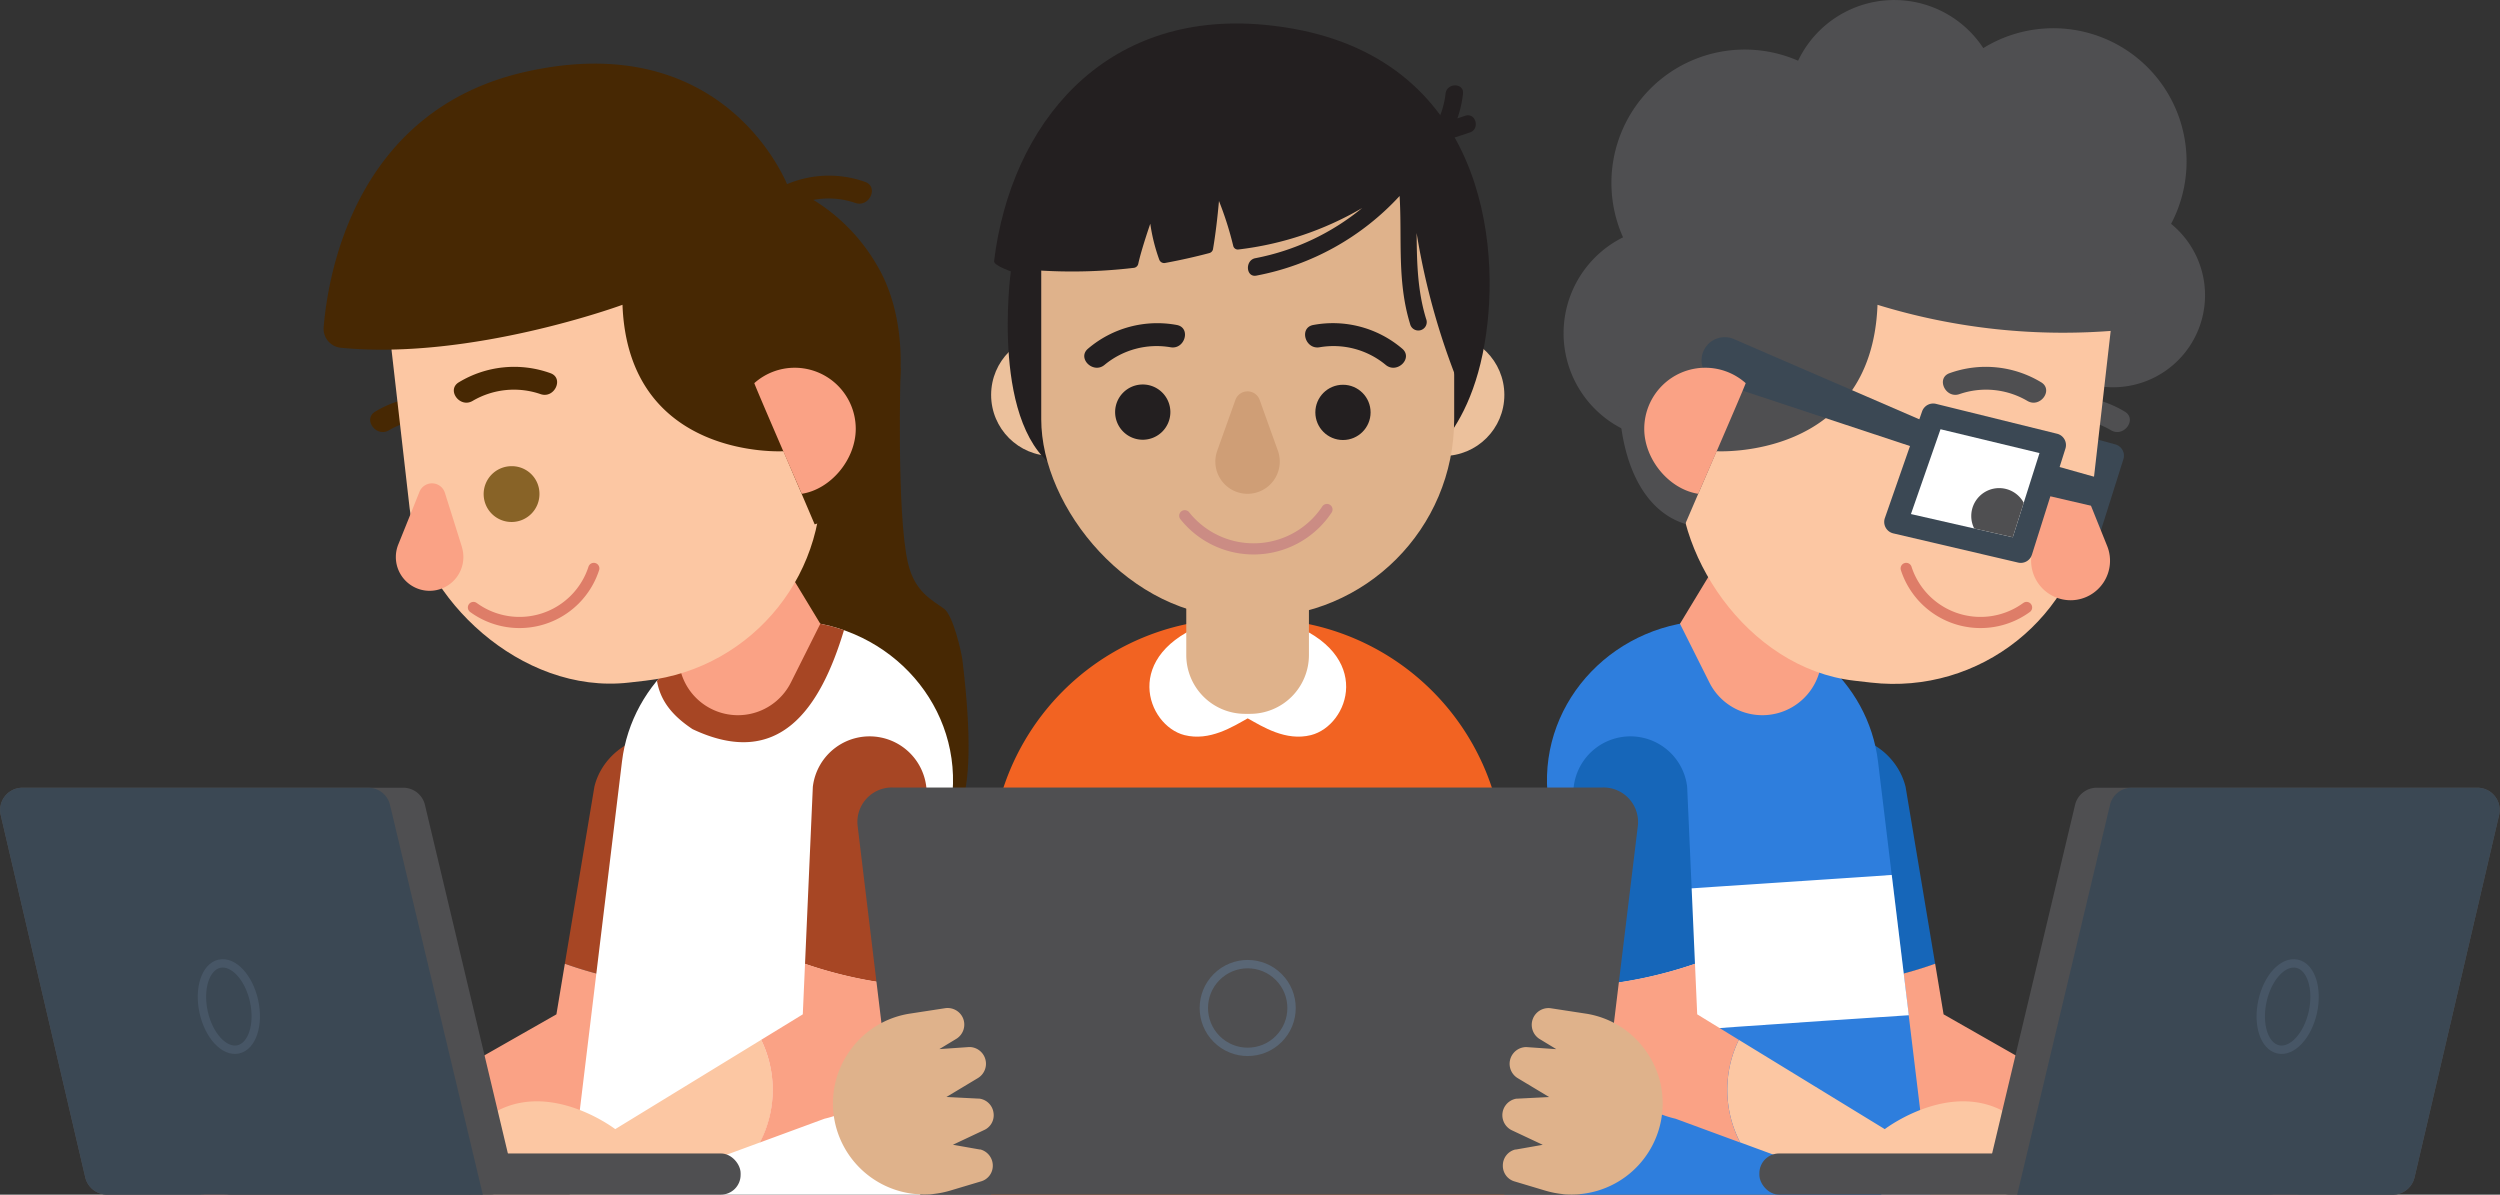 <svg xmlns="http://www.w3.org/2000/svg" xmlns:xlink="http://www.w3.org/1999/xlink" viewBox="0 0 448 214.08"><rect x="0" y="0" width="448" height="214.08" fill="#333333" stroke="none"/><defs><clipPath id="aef1b60d-5a1d-4bff-9b88-b9a1d2bbce86"><polygon points="365.48 81.19 347.74 76.92 342.44 92.12 360.69 96.28 365.48 81.19" style="fill:none"/></clipPath></defs><g id="b634599a-ee8a-4273-867e-cc01df985b73" data-name="Layer 2"><g id="a3a5626e-b621-439e-ab95-18e6c886c220" data-name="OBJECTS"><path d="M161.39,65.9s-.77,26,1.32,35c1.21,5.21,4.35,6.63,6.48,8.2,1.61,1.19,3.1,7.72,3.28,9.21,6.62,54.78-17.68,24.26-44.46-3.44C104.89,91,125.92,71,125.92,71Z" style="fill:#472803"/><path d="M83.61,72.12a19.16,19.16,0,0,0-16.35,1.63c-2.3,1.35.14,4.7,2.43,3.36a14.62,14.62,0,0,1,12.19-1.22C84.39,76.75,86.14,73,83.61,72.12Z" style="fill:#472803"/><path d="M119.75,132.15h0c-5.7-1.16-11.79,2.9-13.23,8.81l-5.3,31.74a71.68,71.68,0,0,0,18,3.91l7.22-32.71C128,138.44,125.05,133.23,119.75,132.15Z" style="fill:#a74624"/><path d="M99.71,181.77,63.57,202.36s-13.28-11.21-25.43,0-1.44,11.72-1.44,11.72H62.65l38.66-13.61a21.69,21.69,0,0,0,16-15.24l1.91-8.62a71.68,71.68,0,0,1-18-3.91Z" style="fill:#faa285"/><path d="M102.07,214.08h62.82L170.7,142C172,125.38,158.37,111.2,141,111.2h0c-15.09,0-27.79,10.86-29.54,25.26Z" style="fill:#fff"/><path d="M124.1,130.66C139.63,138,147,127,151.24,112.93A30.89,30.89,0,0,0,141,111.2h0A30.19,30.19,0,0,0,117.73,122C118.39,126,121,128.59,124.1,130.66Z" style="fill:#a74624"/><path d="M157.81,132.15h0A10.24,10.24,0,0,0,145.66,141l-1.4,31.74a77.19,77.19,0,0,0,18.45,3.91l3.2-32.71A10.23,10.23,0,0,0,157.81,132.15Z" style="fill:#a74624"/><path d="M136.4,186.34l-26.15,16s-14.65-11.21-25.43,0,0,11.72,0,11.72h26l25.39-9.34A20.44,20.44,0,0,0,136.4,186.34Z" style="fill:#fcc7a3"/><path d="M144.26,172.7l-.4,9.07-7.46,4.57a20.44,20.44,0,0,1-.24,18.4l11.6-4.27a18.4,18.4,0,0,0,14.1-15.24l.85-8.62A77.19,77.19,0,0,1,144.26,172.7Z" style="fill:#faa285"/><path d="M140,100.22l7,11.56-5.27,10.52a10.62,10.62,0,0,1-19.61-1.52l-3.65-11.4Z" style="fill:#faa285"/><rect x="71.32" y="19.06" width="74" height="103.42" rx="35.5" transform="translate(-7.33 12.76) rotate(-6.52)" style="fill:#fcc7a3"/><path d="M106.41,101.86a14,14,0,0,1-21.57,7" style="fill:none;stroke:#de7d68;stroke-linecap:round;stroke-linejoin:round;stroke-width:2px"/><path d="M98.6,66.86a19.16,19.16,0,0,0-16.35,1.63c-2.3,1.35.14,4.7,2.43,3.36a14.64,14.64,0,0,1,12.2-1.22C99.38,71.49,101.13,67.72,98.6,66.86Z" style="fill:#472803"/><path d="M155,32.59a19.26,19.26,0,0,0-16.36,1.63c-2.3,1.35.14,4.71,2.43,3.37a14.64,14.64,0,0,1,12.2-1.22C155.79,37.23,157.54,33.46,155,32.59Z" style="fill:#472803"/><rect x="37.88" y="206.7" width="94.84" height="7.38" rx="3.54" style="fill:#4f4f51"/><path d="M91.61,209.21,76.13,144.16a4,4,0,0,0-3.85-3H4A4,4,0,0,0,.11,146l15.17,65a4,4,0,0,0,3.85,3.06H87.77A4,4,0,0,0,91.61,209.21Z" style="fill:#4f4f51"/><path d="M86.52,214.08,69.87,144.16a4,4,0,0,0-3.85-3H4A4,4,0,0,0,.11,146l15.17,65a4,4,0,0,0,3.85,3.06Z" style="fill:#3b4854"/><path d="M36.49,181.37c.93,4.23,3.71,7.23,6.2,6.68s3.77-4.43,2.84-8.67-3.71-7.22-6.2-6.68S35.56,177.13,36.49,181.37Z" style="fill:none;stroke:#475666;stroke-miterlimit:10;stroke-width:1.5px"/><path d="M140.4,80.86s-27.81,1.64-28.85-26.24c0,0-27.12,10-50.45,7.7A3.42,3.42,0,0,1,58,58.63c.82-9.83,5.81-38.82,36-45.72,36.48-8.33,47.25,20.6,47.25,20.6a33.24,33.24,0,0,1,15.89,14c8.91,14.89,3.21,42-11.15,46.46Z" style="fill:#472803"/><path d="M82.77,98l-1.52-4.85-1.53-4.85a2.42,2.42,0,0,0-4.55-.17l-1.89,4.71-1.9,4.71a6.05,6.05,0,0,0,5.38,8.32h0a6.06,6.06,0,0,0,6-7.87Z" style="fill:#faa285"/><path d="M142.41,65.9a10.88,10.88,0,0,0-7.24,2.76c.49,1.4,8.5,19.83,8.5,19.83,5.24-.81,9.68-6.18,9.68-11.65A10.94,10.94,0,0,0,142.41,65.9Z" style="fill:#faa285"/><path d="M96.67,88.49a5,5,0,1,1-5-4.95A4.94,4.94,0,0,1,96.67,88.49Z" style="fill:#886327"/><path d="M389.06,40.11A23.88,23.88,0,0,0,355.41,8.62a19.09,19.09,0,0,0-33.19,2.26,23.89,23.89,0,0,0-31.37,31.65A19.19,19.19,0,1,0,318.21,56,23.93,23.93,0,0,0,336,37.86a18.93,18.93,0,0,0,4.78.3,19.16,19.16,0,0,0,4.76-1A23.94,23.94,0,0,0,362.2,52.13a16.86,16.86,0,0,0,0,1.88,16.49,16.49,0,1,0,26.85-13.9Z" style="fill:#4f4f51"/><path d="M364.39,72.12a19.16,19.16,0,0,1,16.35,1.63c2.31,1.35-.14,4.7-2.43,3.36a14.62,14.62,0,0,0-12.19-1.22C363.61,76.75,361.86,73,364.39,72.12Z" style="fill:#4f4f51"/><path d="M350.4,94.76l6.68-19.14a2.09,2.09,0,0,1,2.54-1.33l19.45,5.35a2.09,2.09,0,0,1,1.44,2.66l-6,19a2.1,2.1,0,0,1-2.53,1.4l-20.09-5.22A2.11,2.11,0,0,1,350.4,94.76Z" style="fill:#3b4854"/><path d="M328.25,132.15h0C334,131,340,135.05,341.48,141l5.3,31.74a71.59,71.59,0,0,1-18,3.91l-7.22-32.71C320,138.44,323,133.23,328.25,132.15Z" style="fill:#1666b9"/><path d="M348.29,181.77l36.14,20.59s13.28-11.21,25.43,0,1.44,11.72,1.44,11.72H385.35l-38.66-13.61a21.69,21.69,0,0,1-16-15.24l-1.91-8.62a71.59,71.59,0,0,0,18-3.91Z" style="fill:#faa285"/><path d="M345.93,214.08H283.11L277.3,142C276,125.38,289.63,111.2,307,111.2h0c15.09,0,27.79,10.86,29.54,25.26Z" style="fill:#2e7edd"/><path d="M339,156.79c-20,1.38-40.07,2.63-60.15,4.06l2.05,25.48c20.25-1.7,40.61-3.06,61.16-4.4Z" style="fill:#fff"/><path d="M290.19,132.15h0A10.24,10.24,0,0,1,302.34,141l1.4,31.74a77.19,77.19,0,0,1-18.45,3.91l-3.2-32.71A10.23,10.23,0,0,1,290.19,132.15Z" style="fill:#1666b9"/><path d="M311.6,186.34l26.15,16s14.65-11.21,25.43,0,0,11.72,0,11.72H337.23l-25.39-9.34A20.44,20.44,0,0,1,311.6,186.34Z" style="fill:#fcc7a3"/><path d="M303.74,172.7l.4,9.07,7.46,4.57a20.44,20.44,0,0,0,.24,18.4l-11.6-4.27a18.4,18.4,0,0,1-14.1-15.24l-.85-8.62A77.19,77.19,0,0,0,303.74,172.7Z" style="fill:#faa285"/><path d="M308.05,100.22l-7,11.56,5.27,10.52a10.62,10.62,0,0,0,19.61-1.52l3.65-11.4Z" style="fill:#faa285"/><rect x="302.68" y="19.06" width="74" height="103.42" rx="35.5" transform="translate(669.13 179.66) rotate(-173.48)" style="fill:#fcc7a3"/><path d="M341.59,101.86a14,14,0,0,0,21.57,7" style="fill:none;stroke:#de7d68;stroke-linecap:round;stroke-linejoin:round;stroke-width:2px"/><path d="M349.4,66.86a19.16,19.16,0,0,1,16.35,1.63c2.3,1.35-.14,4.7-2.43,3.36a14.64,14.64,0,0,0-12.2-1.22C348.62,71.49,346.87,67.72,349.4,66.86Z" style="fill:#4f4f51"/><rect x="315.27" y="206.7" width="94.84" height="7.38" rx="3.54" transform="translate(725.39 420.78) rotate(180)" style="fill:#4f4f51"/><path d="M356.39,209.21l15.48-65.05a4,4,0,0,1,3.85-3H444a4,4,0,0,1,3.85,4.86l-15.17,65a4,4,0,0,1-3.85,3.06H360.23A4,4,0,0,1,356.39,209.21Z" style="fill:#4f4f51"/><path d="M361.48,214.08l16.65-69.92a4,4,0,0,1,3.85-3H444a4,4,0,0,1,3.85,4.86l-15.17,65a4,4,0,0,1-3.85,3.06Z" style="fill:#3b4854"/><path d="M307.6,80.86s27.81,1.64,28.85-26.24a113,113,0,0,0,43.15,4.57,3.42,3.42,0,0,0,3.07-3.68c-.83-9.84-4.55-30.12-28.68-36.34-36.23-9.35-47.25,14.34-47.25,14.34s-4.3,3.37-10.67,14c-8.91,14.89-8.43,41.91,5.93,46.38Z" style="fill:#4f4f51"/><path d="M364.26,98.34l1.79-5.68L367.84,87a2.83,2.83,0,0,1,5.32-.21l2.22,5.52,2.22,5.52a7.08,7.08,0,0,1-6.3,9.73h0a7.09,7.09,0,0,1-7-9.21Z" style="fill:#faa285"/><path d="M337.76,92.86l6.68-19.14A2.11,2.11,0,0,1,347,72.39l21.68,5.35a2.09,2.09,0,0,1,1.44,2.66l-6,19a2.09,2.09,0,0,1-2.53,1.4l-22.32-5.22A2.11,2.11,0,0,1,337.76,92.86Z" style="fill:#3b4854"/><polygon points="365.48 81.19 347.74 76.92 342.44 92.12 360.69 96.28 365.48 81.19" style="fill:#fff"/><path d="M345.93,76,310.8,60.8a4.15,4.15,0,0,0-5.64,2.38h0a4.15,4.15,0,0,0,2.6,5.33l36.77,12.17Z" style="fill:#3b4854"/><path d="M305.59,65.9a10.88,10.88,0,0,1,7.24,2.76c-.49,1.4-8.5,19.83-8.5,19.83-5.24-.81-9.68-6.18-9.68-11.65A10.94,10.94,0,0,1,305.59,65.9Z" style="fill:#faa285"/><g style="clip-path:url(#aef1b60d-5a1d-4bff-9b88-b9a1d2bbce86)"><path d="M353.25,92.47a5,5,0,1,0,4.95-5A5,5,0,0,0,353.25,92.47Z" style="fill:#4f4f51"/></g><polygon points="367.8 83.33 376.57 85.8 375.62 90.84 365.48 88.49 367.8 83.33" style="fill:#3b4854"/><path d="M414.47,181.37c-.93,4.23-3.71,7.23-6.21,6.68s-3.76-4.43-2.83-8.67,3.7-7.22,6.2-6.68S415.39,177.13,414.47,181.37Z" style="fill:none;stroke:#475666;stroke-miterlimit:10;stroke-width:1.5px"/><circle cx="188.55" cy="70.77" r="10.94" style="fill:#ecc19c"/><circle cx="258.64" cy="70.77" r="10.94" style="fill:#ecc19c"/><path d="M252.12,84.57s11.34-4.27,14.2-24.79C269,41,264.33,8,226.62,4.45c-28.88-2.72-45.48,17.86-48.48,42.34-.09.78,3,1.84,3,1.84s-3.91,28.68,9,35.84C198.65,89.2,252.12,84.57,252.12,84.57Z" style="fill:#231f20"/><path d="M221.73,110.9h3.73A44.12,44.12,0,0,1,269.58,155v59.06a0,0,0,0,1,0,0h-92a0,0,0,0,1,0,0V155A44.12,44.12,0,0,1,221.73,110.9Z" style="fill:#f26322"/><path d="M230.68,111.57H216.51c-15.68,5.69-11,18.44-4.26,20.16,4.51,1.14,8.65-1.5,11.34-3,2.69,1.5,6.83,4.14,11.34,3C241.73,130,246.35,117.26,230.68,111.57Z" style="fill:#fff"/><path d="M215,101.78H232.2a2.36,2.36,0,0,1,2.36,2.36v13.24A10.53,10.53,0,0,1,224,127.92h-.89a10.53,10.53,0,0,1-10.53-10.53V104.15A2.36,2.36,0,0,1,215,101.78Z" style="fill:#dfb28b"/><rect x="186.59" y="7.2" width="74" height="103.42" rx="35.5" style="fill:#dfb28b"/><path d="M287.18,141.12H160a6.18,6.18,0,0,0-6.29,7.07L161,208.55c.37,3.07,3.47,5.53,6.92,5.53H279.22c3.45,0,6.55-2.46,6.93-5.53l7.33-60.36A6.19,6.19,0,0,0,287.18,141.12Z" style="fill:#4f4f51"/><path d="M295,188.41a16.16,16.16,0,0,0-10.9-6.78l-6.19-.95a3,3,0,0,0-2.11,5.45l3.09,1.88-5.34-.37h-.18a3,3,0,0,0-1.42,5.55l5.66,3.4-5.72.29h-.14a3,3,0,0,0-.84,5.66l5.55,2.61-4.78.84-.13,0a2.93,2.93,0,0,0-2.24,2.88,2.9,2.9,0,0,0,2.16,2.86l5.48,1.64a16.75,16.75,0,0,0,3.2.62,16.33,16.33,0,0,0,17.47-13A16.17,16.17,0,0,0,295,188.41Z" style="fill:#dfb28b"/><path d="M152.22,188.41a16.16,16.16,0,0,1,10.9-6.78l6.18-.95a3,3,0,0,1,3.29,1.82,3,3,0,0,1-1.17,3.63L168.33,188l5.34-.37h.18a3,3,0,0,1,1.41,5.55l-5.66,3.4,5.72.29h.15a2.94,2.94,0,0,1,2.57,2.56,2.9,2.9,0,0,1-1.74,3.1l-5.54,2.61,4.77.84.14,0a3,3,0,0,1,2.24,2.88,2.91,2.91,0,0,1-2.17,2.86l-5.48,1.64a16.81,16.81,0,0,1-3.19.62,16.34,16.34,0,0,1-17.48-13A16.18,16.18,0,0,1,152.22,188.41Z" style="fill:#dfb28b"/><path d="M209.73,73.9a4.95,4.95,0,1,1-4.95-5A4.95,4.95,0,0,1,209.73,73.9Z" style="fill:#231f20"/><circle cx="240.66" cy="73.9" r="4.95" style="fill:#231f20"/><path d="M229,80.77l-1.64-4.56-1.63-4.56a2.31,2.31,0,0,0-4.34,0l-1.63,4.56-1.63,4.56a5.77,5.77,0,0,0,5.43,7.72h0A5.78,5.78,0,0,0,229,80.77Z" style="fill:#cf9e76"/><path d="M237.79,91.3a15.77,15.77,0,0,1-25.48,1.12" style="fill:none;stroke:#cb8c84;stroke-linecap:round;stroke-linejoin:round;stroke-width:2px"/><path d="M257.6,25.79l.19-.33a1.54,1.54,0,0,0,.66-.08l4.93-1.63c1.91-.62,1.09-3.64-.83-3l-1.38.46a20.31,20.31,0,0,0,1-4.41c.21-2-2.92-2-3.13,0a15.22,15.22,0,0,1-1.9,5.84,1.7,1.7,0,0,0-.3.3,1.45,1.45,0,0,0-.89.14c-7-10.63-18-18.3-33.4-17.7C185.62,6.82,182,48.11,182,48.11A94.48,94.48,0,0,0,203.18,48a.92.92,0,0,0,.79-.7c.57-2.62,2.16-7.21,2.16-7.21a32.22,32.22,0,0,0,1.62,6.47.94.94,0,0,0,1.06.56c2.71-.5,5.34-1.09,7.87-1.76a.91.91,0,0,0,.69-.71c.47-2.78.79-5.56,1.07-8.63A59.31,59.31,0,0,1,221,44.08a.84.84,0,0,0,.9.63,57,57,0,0,0,22.21-7.44,42.88,42.88,0,0,1-19.16,9c-1.88.36-1.7,3.49.2,3.12a46.67,46.67,0,0,0,25.66-14.27c.46,7.66-.48,15.27,1.88,22.94a1.51,1.51,0,1,0,2.87-.91c-1.57-5.12-1.66-10.25-1.7-15.39a126.74,126.74,0,0,0,8.19,28.68C267.1,59.21,265.83,40.33,257.6,25.79Z" style="fill:#231f20"/><path d="M210.85,58.23A19.15,19.15,0,0,0,195,62.46c-2.06,1.7.89,4.62,2.93,2.93a14.65,14.65,0,0,1,11.84-3.16C212.36,62.68,213.48,58.69,210.85,58.23Z" style="fill:#231f20"/><path d="M235.37,58.23a19.15,19.15,0,0,1,15.88,4.23c2.06,1.7-.89,4.62-2.93,2.93a14.67,14.67,0,0,0-11.85-3.16C233.86,62.68,232.74,58.69,235.37,58.23Z" style="fill:#231f20"/><circle cx="223.59" cy="180.63" r="7.86" transform="translate(-62.24 211.01) rotate(-45)" style="fill:none;stroke:#596675;stroke-miterlimit:10;stroke-width:1.5px"/></g></g></svg>